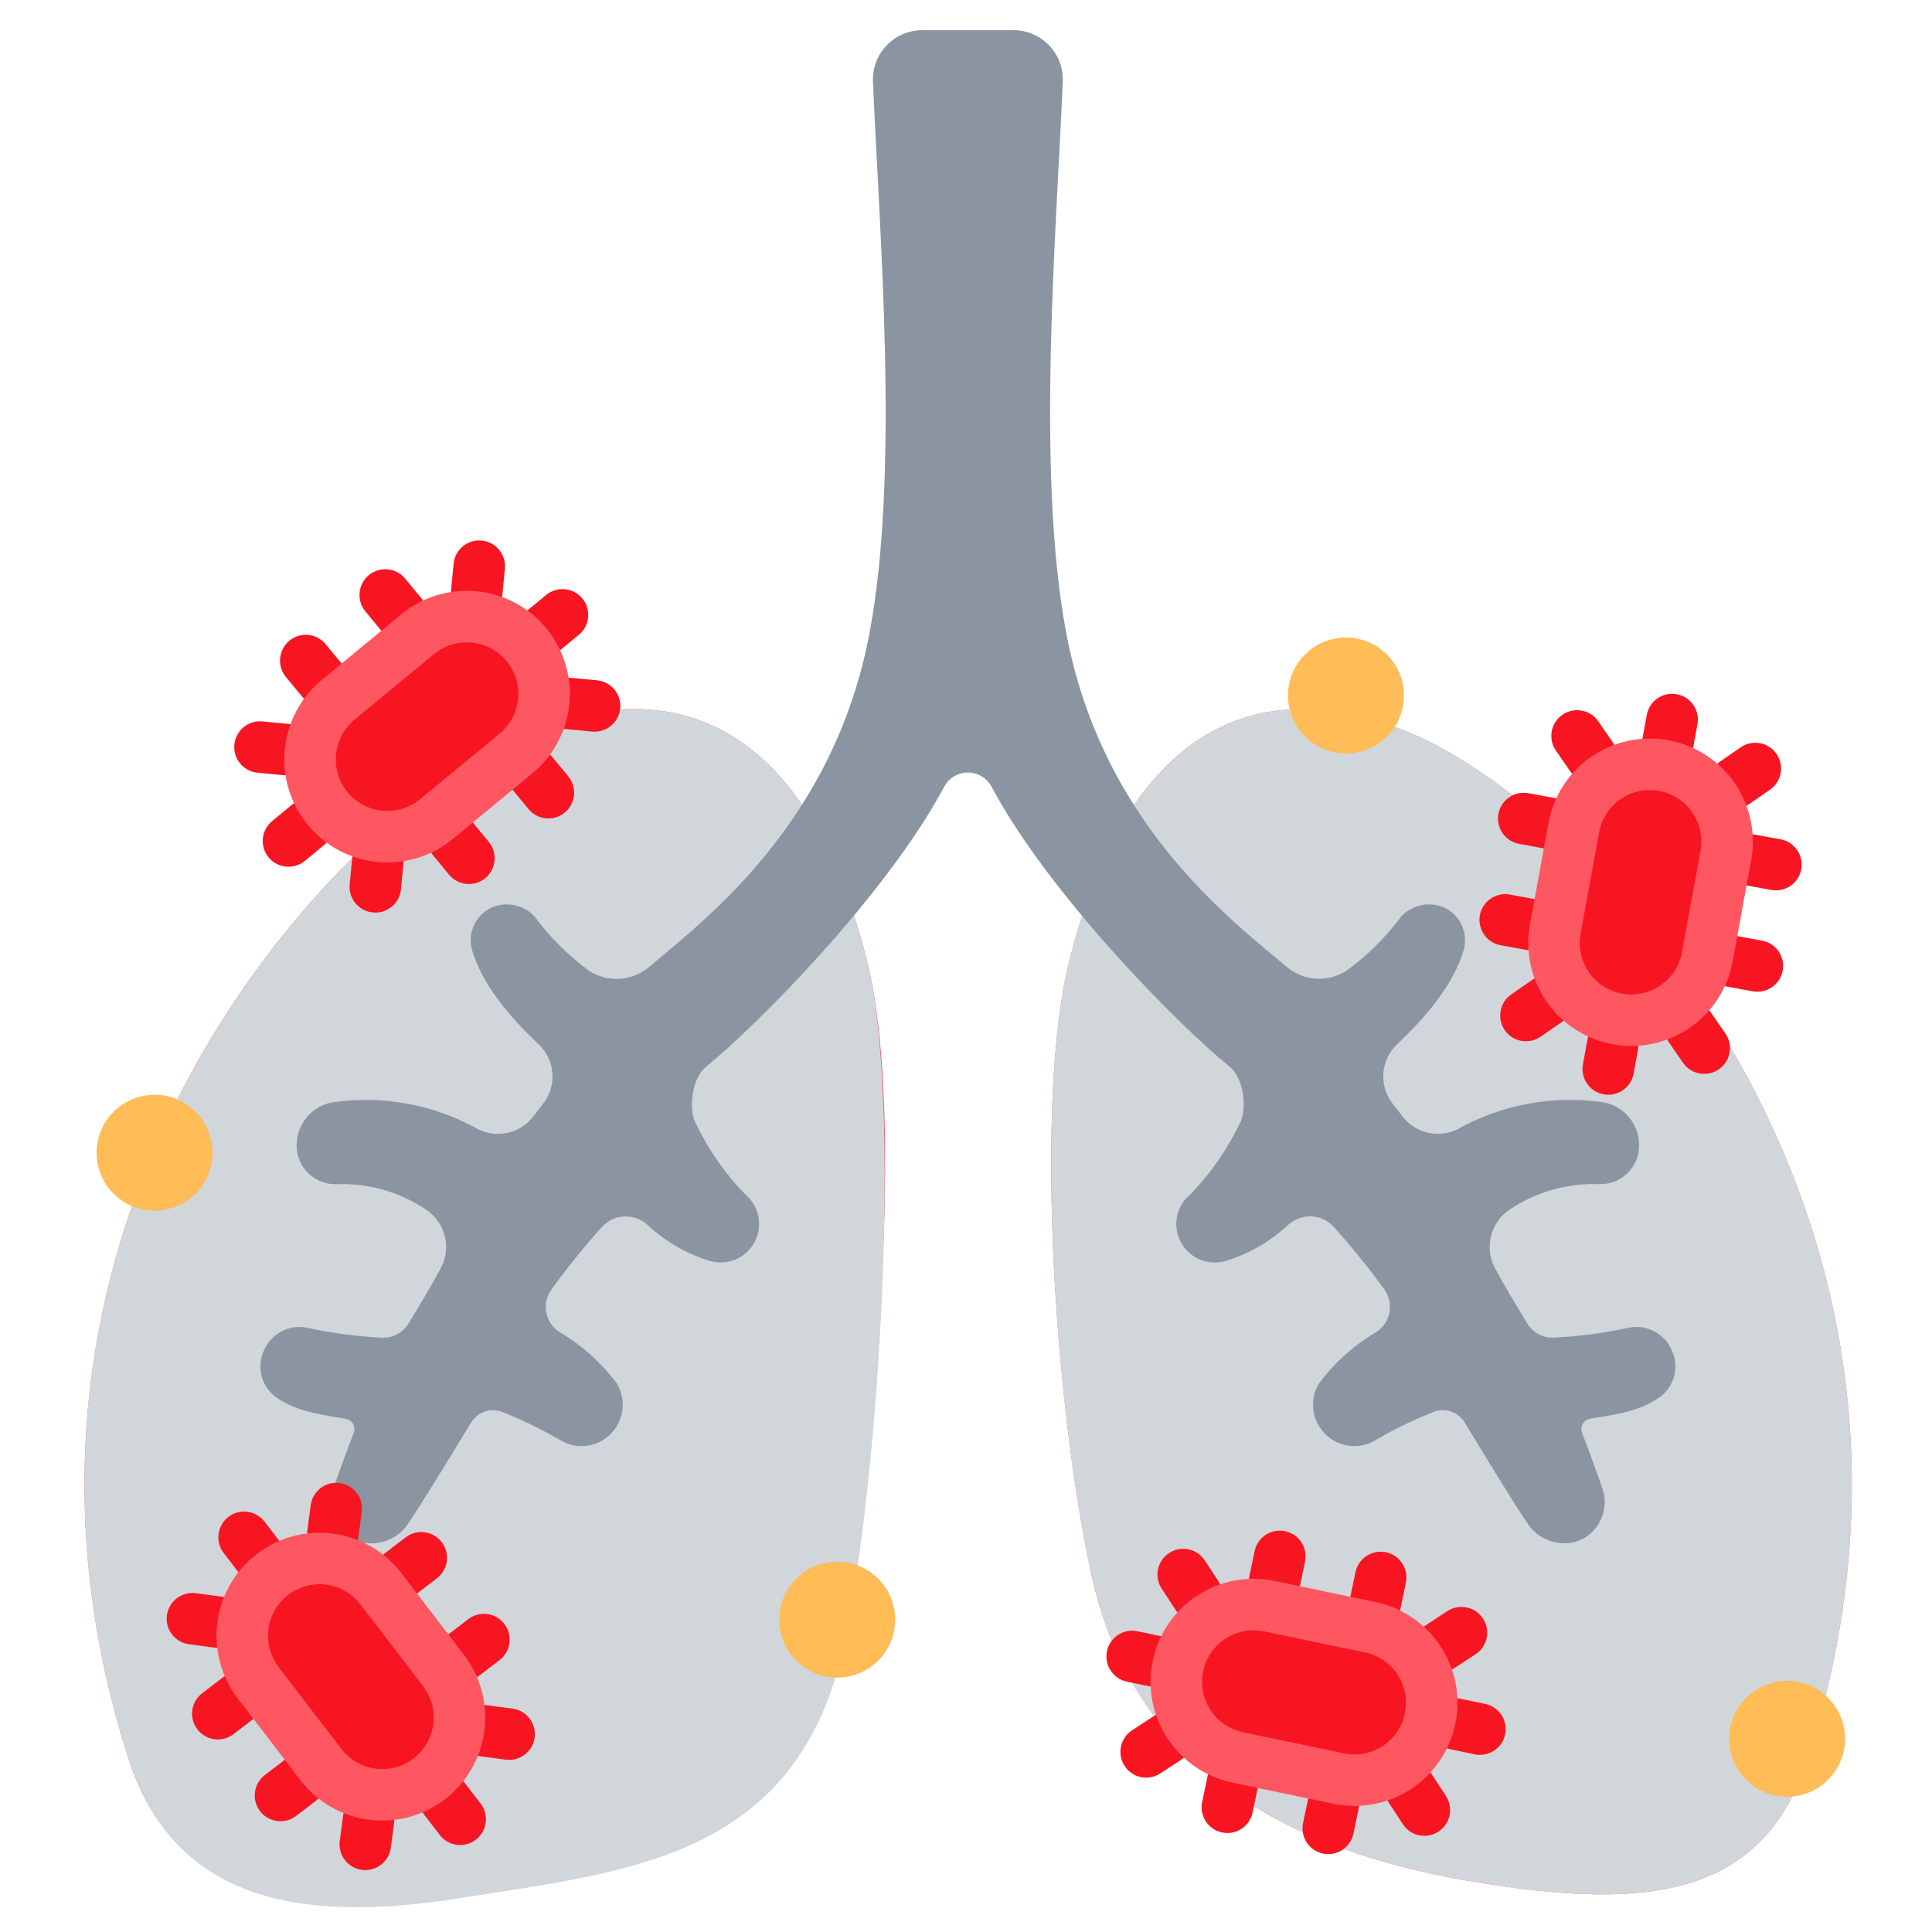 <svg width="600" height="600" viewBox="0 0 600 600" fill="none" xmlns="http://www.w3.org/2000/svg">
<g clip-path="url(#clip0_147_18870)">
<path d="M269.311 298.594C280.092 341.812 273.844 436.477 262.448 488.77C248.016 554.962 192.534 576.562 141.562 584.737C90.989 592.866 53.878 589.983 39.844 546.009C-14.02 377.287 105.469 251.864 163.383 227.606C207.394 209.18 250.27 222.37 269.311 298.594Z" fill="#FF5761"/>
<path d="M332.034 298.594C321.253 341.812 327.501 436.477 338.897 488.77C353.33 554.962 408.811 576.562 459.764 584.737C510.337 592.866 547.448 589.983 561.483 546.009C615.347 377.287 495.858 251.864 437.944 227.606C393.951 209.18 351.094 222.37 332.034 298.594Z" fill="#FF5761"/>
<path d="M515.573 304.842C517.176 304.842 518.475 303.543 518.475 301.941C518.475 300.338 517.176 299.039 515.573 299.039C513.971 299.039 512.672 300.338 512.672 301.941C512.672 303.543 513.971 304.842 515.573 304.842Z" fill="#0C5FC3"/>
<path d="M269.311 298.594C280.092 341.812 273.309 459.23 261.914 511.523C247.481 577.716 193.542 581.325 142.969 589.453C92.395 597.581 53.878 589.983 39.844 546.009C-14.02 377.287 105.469 251.864 163.383 227.606C207.394 209.18 250.27 222.37 269.311 298.594Z" fill="#D1D6DB"/>
<path d="M332.034 298.594C321.253 341.812 327.501 436.477 338.897 488.77C353.33 554.962 408.811 576.562 459.764 584.737C510.337 592.866 547.448 589.983 561.483 546.009C615.347 377.287 495.858 251.864 437.944 227.606C393.951 209.18 351.094 222.37 332.034 298.594Z" fill="#D1D6DB"/>
<path d="M307.917 244.299C307.204 242.975 306.146 241.868 304.854 241.097C303.563 240.325 302.086 239.918 300.582 239.918C299.077 239.918 297.6 240.325 296.309 241.097C295.017 241.868 293.959 242.975 293.247 244.299C275.184 278.204 234.352 319.138 219.515 331.072C214.168 335.364 214.361 345.007 215.715 348.077C219.656 356.535 224.989 364.271 231.494 370.964C233.619 372.752 235.055 375.223 235.557 377.953C236.058 380.683 235.594 383.502 234.243 385.928C232.892 388.353 230.739 390.234 228.153 391.247C225.567 392.26 222.708 392.343 220.067 391.482C212.968 389.24 206.462 385.434 201.032 380.345C199.087 378.589 196.53 377.668 193.912 377.779C191.294 377.89 188.824 379.026 187.037 380.94C181.469 387.132 176.229 393.609 171.337 400.345C170.578 401.365 170.037 402.53 169.747 403.767C169.456 405.004 169.423 406.287 169.649 407.537C169.875 408.788 170.355 409.978 171.06 411.036C171.765 412.093 172.68 412.995 173.747 413.685C180.643 417.744 186.666 423.127 191.468 429.525C192.802 431.663 193.473 434.147 193.395 436.665C193.317 439.182 192.494 441.62 191.03 443.671C189.141 446.381 186.27 448.249 183.025 448.879C179.781 449.51 176.418 448.853 173.651 447.047C168.058 443.832 162.246 441.012 156.259 438.608C154.507 437.839 152.535 437.733 150.71 438.309C148.885 438.885 147.332 440.104 146.34 441.74C140.112 452 130.386 467.933 127.173 472.496C125.617 475.196 123.178 477.279 120.267 478.396C117.355 479.512 114.148 479.594 111.184 478.627C108.009 477.421 105.433 475.02 104.008 471.938C102.583 468.857 102.423 465.341 103.562 462.143C103.873 461.329 107.068 452.123 109.847 444.985C110.021 444.531 110.091 444.045 110.052 443.561C110.013 443.077 109.867 442.608 109.623 442.188C109.379 441.768 109.044 441.408 108.643 441.134C108.242 440.86 107.785 440.68 107.305 440.605C96.807 438.954 91.123 437.732 85.674 433.865C83.548 432.311 82.006 430.088 81.295 427.553C80.584 425.018 80.747 422.318 81.756 419.886L81.857 419.641C82.922 416.969 84.915 414.769 87.47 413.444C90.025 412.119 92.972 411.757 95.773 412.424C103.226 414.03 110.797 415.03 118.411 415.415C120.094 415.524 121.775 415.17 123.27 414.39C124.765 413.61 126.016 412.434 126.888 410.992C130.149 405.601 133.682 399.816 136.846 393.934C138.497 390.911 138.968 387.383 138.168 384.033C137.369 380.683 135.355 377.748 132.516 375.795C124.226 370.166 114.343 367.351 104.329 367.767C102.73 367.795 101.141 367.502 99.657 366.907C98.173 366.312 96.823 365.426 95.687 364.302C94.551 363.178 93.651 361.838 93.041 360.361C92.431 358.884 92.123 357.3 92.135 355.702V355.387C92.193 352.157 93.408 349.055 95.561 346.644C97.713 344.233 100.659 342.673 103.864 342.248C119.207 340.143 134.82 343.079 148.348 350.613C151.234 352.097 154.552 352.516 157.717 351.795C160.882 351.074 163.69 349.259 165.647 346.672C166.651 345.358 167.668 344.044 168.654 342.796C170.776 340.092 171.808 336.693 171.547 333.267C171.287 329.841 169.753 326.637 167.247 324.284C158.209 315.744 149.654 305.672 146.546 294.855C145.847 292.197 146.151 289.375 147.402 286.927C148.653 284.479 150.762 282.578 153.327 281.585C155.512 280.785 157.885 280.649 160.147 281.194C162.409 281.74 164.459 282.943 166.037 284.651C170.829 291.13 176.584 296.838 183.105 301.577C185.825 303.3 189.012 304.14 192.229 303.984C195.446 303.827 198.536 302.68 201.076 300.701C218.822 285.745 258.883 255.773 270.047 196.524C279.449 146.63 273.067 72.101 271.112 25.338C271.022 23.275 271.351 21.216 272.079 19.283C272.807 17.351 273.919 15.586 275.348 14.095C276.777 12.603 278.493 11.416 280.393 10.605C282.293 9.794 284.338 9.375 286.405 9.375H314.758C316.825 9.375 318.87 9.794 320.77 10.605C322.67 11.416 324.387 12.603 325.815 14.095C327.244 15.586 328.356 17.351 329.084 19.283C329.812 21.216 330.141 23.275 330.051 25.338C328.096 72.101 321.723 146.647 331.116 196.524C342.28 255.773 382.354 285.745 400.088 300.662C402.627 302.641 405.717 303.787 408.934 303.944C412.151 304.101 415.338 303.26 418.058 301.538C424.577 296.811 430.334 291.116 435.13 284.651C436.709 282.943 438.759 281.74 441.021 281.194C443.283 280.649 445.656 280.785 447.841 281.585C450.405 282.579 452.513 284.482 453.762 286.931C455.011 289.379 455.314 292.202 454.613 294.859C451.514 305.654 442.958 315.727 433.925 324.271C431.419 326.624 429.885 329.828 429.624 333.254C429.364 336.68 430.396 340.079 432.518 342.783C433.504 344.04 434.521 345.345 435.525 346.658C437.482 349.246 440.29 351.06 443.455 351.781C446.62 352.503 449.938 352.084 452.824 350.6C466.352 343.066 481.965 340.13 497.308 342.235C500.513 342.66 503.459 344.22 505.611 346.631C507.764 349.041 508.979 352.144 509.037 355.374V355.689C509.049 357.287 508.741 358.871 508.131 360.348C507.521 361.824 506.621 363.165 505.485 364.289C504.348 365.413 502.999 366.299 501.514 366.894C500.03 367.489 498.442 367.782 496.843 367.754C486.829 367.338 476.946 370.152 468.656 375.781C465.817 377.735 463.803 380.67 463.003 384.02C462.204 387.37 462.675 390.897 464.325 393.921C467.49 399.802 471.023 405.588 474.284 410.979C475.156 412.421 476.407 413.597 477.902 414.377C479.397 415.157 481.078 415.511 482.761 415.402C490.375 415.017 497.946 414.016 505.399 412.411C508.199 411.744 511.146 412.106 513.702 413.431C516.257 414.756 518.249 416.956 519.315 419.628L519.416 419.873C520.425 422.305 520.588 425.005 519.877 427.54C519.166 430.075 517.624 432.298 515.497 433.852C510.049 437.719 504.365 438.941 493.867 440.592C493.387 440.667 492.931 440.848 492.53 441.123C492.129 441.397 491.795 441.757 491.551 442.176C491.308 442.596 491.161 443.065 491.122 443.548C491.083 444.032 491.152 444.518 491.325 444.972C494.113 452.11 497.303 461.315 497.61 462.13C498.749 465.328 498.589 468.844 497.164 471.925C495.739 475.007 493.163 477.408 489.988 478.614C487.024 479.581 483.816 479.499 480.905 478.382C477.994 477.266 475.555 475.183 473.999 472.483C470.786 467.92 461.06 451.987 454.832 441.726C453.84 440.091 452.287 438.872 450.462 438.296C448.637 437.72 446.665 437.826 444.913 438.595C438.926 440.999 433.114 443.819 427.521 447.034C424.753 448.839 421.391 449.497 418.147 448.866C414.902 448.236 412.031 446.368 410.142 443.658C408.678 441.607 407.855 439.169 407.777 436.651C407.699 434.134 408.37 431.649 409.704 429.512C414.506 423.114 420.528 417.73 427.425 413.672C428.492 412.982 429.407 412.08 430.112 411.023C430.816 409.965 431.297 408.774 431.523 407.524C431.749 406.274 431.715 404.99 431.425 403.753C431.135 402.516 430.594 401.352 429.835 400.332C424.943 393.596 419.703 387.118 414.135 380.927C412.347 379.013 409.878 377.877 407.26 377.766C404.642 377.654 402.084 378.576 400.14 380.332C394.71 385.421 388.204 389.227 381.105 391.468C378.455 392.362 375.576 392.3 372.967 391.293C370.358 390.287 368.184 388.4 366.823 385.959C365.461 383.519 364.998 380.679 365.513 377.933C366.028 375.186 367.489 372.707 369.643 370.925C376.147 364.232 381.481 356.495 385.422 348.038C386.776 344.972 386.969 335.338 381.622 331.033C366.812 319.138 325.979 278.204 307.917 244.299Z" fill="#8B95A1"/>
<path d="M440.711 515.72C438.989 513.08 436.764 510.806 434.163 509.029C431.561 507.251 428.634 506.004 425.549 505.36L394.226 498.814C387.995 497.512 381.503 498.738 376.176 502.223C370.85 505.708 367.126 511.166 365.824 517.397C364.522 523.627 365.748 530.12 369.233 535.446C372.718 540.773 378.177 544.497 384.407 545.799L415.731 552.345C417.711 552.779 419.744 552.929 421.767 552.789C426.047 552.62 430.198 551.283 433.772 548.923C436.411 547.201 438.685 544.976 440.462 542.374C442.24 539.772 443.487 536.845 444.131 533.761C444.776 530.677 444.805 527.496 444.218 524.4C443.631 521.304 442.439 518.354 440.711 515.72Z" fill="#F81522"/>
<path d="M444.132 533.761C445.036 529.436 449.275 526.662 453.6 527.566L461.235 529.162C465.56 530.065 468.333 534.304 467.429 538.629C466.525 542.954 462.287 545.727 457.962 544.823L450.327 543.228C446.002 542.324 443.229 538.085 444.132 533.761Z" fill="#F81522"/>
<path d="M343.778 512.789C344.682 508.464 348.92 505.691 353.245 506.594L360.88 508.19C365.205 509.094 367.978 513.332 367.075 517.657C366.171 521.982 361.932 524.755 357.607 523.852L349.972 522.256C345.647 521.352 342.874 517.114 343.778 512.789Z" fill="#F81522"/>
<path d="M440.643 515.693C438.224 511.996 439.26 507.038 442.958 504.619L449.485 500.348C453.182 497.929 458.14 498.965 460.559 502.663C462.978 506.36 461.942 511.318 458.245 513.737L451.718 518.008C448.021 520.427 443.062 519.391 440.643 515.693Z" fill="#F81522"/>
<path d="M420.95 488.257C421.854 483.932 426.093 481.158 430.418 482.062C434.743 482.966 437.516 487.205 436.612 491.53L435.017 499.165C434.113 503.489 429.874 506.263 425.549 505.359C421.224 504.455 418.451 500.217 419.355 495.892L420.95 488.257Z" fill="#F81522"/>
<path d="M406.263 558.539C407.167 554.214 411.406 551.441 415.73 552.344C420.055 553.248 422.829 557.487 421.925 561.812L420.329 569.447C419.426 573.772 415.187 576.545 410.862 575.641C406.537 574.737 403.764 570.499 404.668 566.174L406.263 558.539Z" fill="#F81522"/>
<path d="M431.385 559.981C428.966 556.283 430.002 551.325 433.7 548.906C437.397 546.487 442.355 547.523 444.774 551.22L449.045 557.747C451.464 561.445 450.427 566.403 446.73 568.822C443.033 571.241 438.075 570.205 435.656 566.508L431.385 559.981Z" fill="#F81522"/>
<path d="M360.77 493.365C358.351 489.668 359.388 484.71 363.085 482.291C366.782 479.872 371.74 480.908 374.159 484.605L378.43 491.132C380.849 494.829 379.813 499.788 376.116 502.207C372.418 504.626 367.46 503.59 365.041 499.892L360.77 493.365Z" fill="#F81522"/>
<path d="M389.627 481.711C390.531 477.386 394.77 474.613 399.095 475.516C403.419 476.42 406.193 480.659 405.289 484.984L403.693 492.619C402.79 496.944 398.551 499.717 394.226 498.813C389.901 497.909 387.128 493.671 388.032 489.346L389.627 481.711Z" fill="#F81522"/>
<path d="M374.94 551.993C375.844 547.668 380.082 544.895 384.407 545.799C388.732 546.702 391.505 550.941 390.602 555.266L389.006 562.901C388.102 567.226 383.864 569.999 379.539 569.095C375.214 568.192 372.441 563.953 373.344 559.628L374.94 551.993Z" fill="#F81522"/>
<path d="M349.258 548.44C346.839 544.743 347.875 539.785 351.572 537.366L358.099 533.095C361.796 530.676 366.755 531.713 369.174 535.41C371.593 539.107 370.556 544.065 366.859 546.484L360.332 550.755C356.635 553.174 351.677 552.138 349.258 548.44Z" fill="#F81522"/>
<path d="M414.094 560.175L382.771 553.629C374.463 551.893 367.186 546.928 362.539 539.826C357.892 532.724 356.257 524.067 357.993 515.76C359.729 507.452 364.694 500.175 371.796 495.528C378.898 490.881 387.555 489.246 395.862 490.982L427.186 497.528C435.493 499.264 442.771 504.229 447.417 511.331C452.064 518.433 453.699 527.09 451.963 535.397C450.227 543.705 445.262 550.982 438.16 555.629C431.058 560.276 422.402 561.911 414.094 560.175ZM392.589 506.644C388.436 505.776 384.107 506.594 380.556 508.917C377.005 511.24 374.523 514.879 373.655 519.033C372.787 523.187 373.604 527.515 375.928 531.066C378.251 534.617 381.89 537.099 386.044 537.967L417.367 544.513C421.521 545.381 425.849 544.564 429.4 542.24C432.951 539.917 435.434 536.278 436.302 532.124C437.17 527.971 436.352 523.642 434.029 520.091C431.705 516.54 428.067 514.058 423.913 513.19L392.589 506.644Z" fill="#FF5761"/>
<path d="M142.479 536.548C142.898 533.425 142.696 530.25 141.884 527.205C141.073 524.16 139.669 521.305 137.752 518.804L118.288 493.404C114.417 488.351 108.697 485.044 102.387 484.209C96.076 483.374 89.693 485.08 84.641 488.951C79.588 492.823 76.281 498.543 75.446 504.853C74.611 511.163 76.316 517.547 80.188 522.599L99.651 547.999C100.869 549.621 102.311 551.061 103.936 552.275C107.289 554.94 111.307 556.636 115.555 557.179C118.678 557.597 121.853 557.394 124.898 556.583C127.943 555.772 130.797 554.367 133.299 552.451C135.8 550.534 137.898 548.143 139.473 545.414C141.049 542.685 142.07 539.672 142.479 536.548Z" fill="#F81522"/>
<path d="M133.299 552.452C136.806 549.764 141.828 550.429 144.515 553.936L149.26 560.127C151.947 563.634 151.282 568.656 147.775 571.343C144.268 574.031 139.247 573.366 136.559 569.859L131.815 563.668C129.128 560.161 129.792 555.139 133.299 552.452Z" fill="#F81522"/>
<path d="M70.942 471.074C74.449 468.387 79.47 469.051 82.158 472.558L86.902 478.749C89.589 482.256 88.925 487.278 85.418 489.965C81.911 492.653 76.889 491.988 74.202 488.481L69.457 482.29C66.77 478.783 67.435 473.761 70.942 471.074Z" fill="#F81522"/>
<path d="M142.446 536.484C143.025 532.104 147.046 529.023 151.426 529.602L159.159 530.625C163.539 531.205 166.62 535.226 166.04 539.606C165.46 543.986 161.44 547.067 157.06 546.487L149.327 545.464C144.947 544.884 141.866 540.864 142.446 536.484Z" fill="#F81522"/>
<path d="M145.428 502.843C148.935 500.156 153.956 500.821 156.643 504.328C159.331 507.835 158.666 512.856 155.159 515.544L148.968 520.288C145.461 522.975 140.439 522.311 137.752 518.804C135.065 515.297 135.729 510.275 139.236 507.588L145.428 502.843Z" fill="#F81522"/>
<path d="M88.436 546.515C91.943 543.828 96.964 544.492 99.651 547.999C102.339 551.507 101.674 556.528 98.167 559.215L91.976 563.96C88.469 566.647 83.448 565.982 80.76 562.475C78.073 558.968 78.737 553.947 82.244 551.26L88.436 546.515Z" fill="#F81522"/>
<path d="M106.531 564.001C107.11 559.621 111.131 556.54 115.511 557.12C119.891 557.699 122.972 561.72 122.392 566.1L121.369 573.833C120.789 578.213 116.769 581.294 112.389 580.714C108.009 580.134 104.928 576.114 105.507 571.734L106.531 564.001Z" fill="#F81522"/>
<path d="M96.493 467.444C97.073 463.063 101.093 459.983 105.474 460.562C109.854 461.142 112.935 465.162 112.355 469.543L111.332 477.275C110.752 481.655 106.731 484.736 102.351 484.156C97.971 483.577 94.89 479.556 95.47 475.176L96.493 467.444Z" fill="#F81522"/>
<path d="M125.964 477.443C129.471 474.756 134.492 475.42 137.18 478.927C139.867 482.434 139.203 487.456 135.696 490.143L129.504 494.887C125.997 497.575 120.976 496.91 118.288 493.403C115.601 489.896 116.266 484.875 119.773 482.187L125.964 477.443Z" fill="#F81522"/>
<path d="M68.972 521.115C72.479 518.428 77.501 519.092 80.188 522.599C82.876 526.106 82.211 531.128 78.704 533.815L72.513 538.559C69.006 541.247 63.984 540.582 61.297 537.075C58.609 533.568 59.274 528.546 62.781 525.859L68.972 521.115Z" fill="#F81522"/>
<path d="M51.83 501.664C52.41 497.284 56.43 494.203 60.81 494.783L68.543 495.806C72.923 496.386 76.004 500.406 75.424 504.786C74.845 509.167 70.824 512.247 66.444 511.668L58.711 510.645C54.331 510.065 51.25 506.044 51.83 501.664Z" fill="#F81522"/>
<path d="M93.302 552.865L73.838 527.465C68.676 520.728 66.401 512.217 67.515 503.804C68.628 495.39 73.038 487.763 79.775 482.601C86.511 477.439 95.023 475.165 103.436 476.278C111.85 477.391 119.477 481.801 124.639 488.538L144.102 513.938C149.264 520.675 151.539 529.186 150.425 537.6C149.312 546.013 144.902 553.64 138.165 558.802C131.429 563.964 122.918 566.238 114.504 565.125C106.09 564.012 98.464 559.602 93.302 552.865ZM111.938 498.27C109.357 494.901 105.544 492.696 101.337 492.14C97.13 491.583 92.875 492.72 89.507 495.301C86.138 497.882 83.933 501.696 83.377 505.902C82.82 510.109 83.957 514.365 86.538 517.733L106.002 543.133C108.583 546.502 112.396 548.707 116.603 549.263C120.81 549.82 125.065 548.683 128.434 546.102C131.802 543.521 134.007 539.707 134.564 535.501C135.12 531.294 133.983 527.038 131.402 523.67L111.938 498.27Z" fill="#FF5761"/>
<path d="M118.005 259.721C121.141 260.027 124.307 259.71 127.32 258.789C130.334 257.869 133.136 256.363 135.567 254.357L160.248 233.99C165.158 229.939 168.257 224.103 168.864 217.767C169.471 211.431 167.536 205.113 163.485 200.203C159.433 195.294 153.598 192.195 147.262 191.588C140.925 190.981 134.608 192.916 129.698 196.967L105.016 217.334C103.439 218.609 102.052 220.103 100.898 221.77C98.356 225.217 96.806 229.294 96.416 233.558C96.111 236.695 96.428 239.86 97.349 242.874C98.269 245.887 99.775 248.689 101.781 251.12C103.787 253.55 106.252 255.561 109.036 257.037C111.82 258.513 114.867 259.425 118.005 259.721Z" fill="#F81522"/>
<path d="M101.78 251.121C104.592 254.528 104.109 259.571 100.701 262.383L94.685 267.347C91.277 270.159 86.235 269.676 83.423 266.268C80.611 262.861 81.094 257.818 84.502 255.006L90.518 250.042C93.926 247.23 98.968 247.713 101.78 251.121Z" fill="#F81522"/>
<path d="M180.856 185.869C183.668 189.276 183.185 194.319 179.778 197.131L173.761 202.095C170.354 204.907 165.311 204.424 162.499 201.016C159.687 197.609 160.17 192.566 163.578 189.754L169.594 184.79C173.002 181.978 178.044 182.461 180.856 185.869Z" fill="#F81522"/>
<path d="M118.067 259.685C122.465 260.107 125.689 264.014 125.268 268.412L124.524 276.176C124.103 280.574 120.196 283.798 115.798 283.377C111.4 282.956 108.176 279.049 108.597 274.651L109.341 266.886C109.762 262.488 113.669 259.264 118.067 259.685Z" fill="#F81522"/>
<path d="M151.793 261.452C154.605 264.859 154.122 269.902 150.714 272.714C147.306 275.526 142.264 275.043 139.452 271.635L134.488 265.619C131.676 262.211 132.159 257.169 135.566 254.357C138.974 251.545 144.017 252.028 146.829 255.435L151.793 261.452Z" fill="#F81522"/>
<path d="M106.095 206.072C108.907 209.48 108.424 214.522 105.016 217.334C101.608 220.146 96.566 219.663 93.754 216.255L88.79 210.239C85.978 206.831 86.461 201.789 89.868 198.977C93.276 196.165 98.319 196.648 101.131 200.056L106.095 206.072Z" fill="#F81522"/>
<path d="M89.273 224.786C93.671 225.207 96.895 229.114 96.474 233.512C96.052 237.911 92.145 241.134 87.747 240.713L79.983 239.969C75.585 239.548 72.361 235.641 72.782 231.243C73.203 226.845 77.11 223.621 81.508 224.042L89.273 224.786Z" fill="#F81522"/>
<path d="M185.406 211.272C189.804 211.694 193.028 215.601 192.606 219.999C192.185 224.397 188.278 227.621 183.88 227.199L176.116 226.456C171.717 226.034 168.494 222.128 168.915 217.729C169.336 213.331 173.243 210.107 177.641 210.529L185.406 211.272Z" fill="#F81522"/>
<path d="M176.475 241.085C179.287 244.493 178.804 249.535 175.396 252.348C171.988 255.16 166.946 254.677 164.134 251.269L159.17 245.253C156.358 241.845 156.841 236.803 160.248 233.99C163.656 231.178 168.698 231.661 171.511 235.069L176.475 241.085Z" fill="#F81522"/>
<path d="M130.777 185.706C133.589 189.113 133.106 194.156 129.698 196.968C126.29 199.78 121.248 199.297 118.436 195.889L113.472 189.873C110.66 186.465 111.143 181.423 114.55 178.611C117.958 175.799 123 176.281 125.813 179.689L130.777 185.706Z" fill="#F81522"/>
<path d="M149.597 167.873C153.995 168.294 157.219 172.201 156.798 176.599L156.054 184.364C155.633 188.762 151.726 191.986 147.327 191.565C142.929 191.143 139.705 187.236 140.127 182.838L140.87 175.074C141.292 170.676 145.199 167.452 149.597 167.873Z" fill="#F81522"/>
<path d="M99.925 211.164L124.606 190.797C131.153 185.396 139.576 182.816 148.024 183.625C156.473 184.434 164.254 188.566 169.655 195.112C175.057 201.658 177.637 210.082 176.828 218.53C176.018 226.978 171.886 234.759 165.34 240.161L140.658 260.528C134.112 265.929 125.689 268.509 117.24 267.7C108.792 266.891 101.011 262.759 95.61 256.213C90.208 249.667 87.628 241.243 88.437 232.795C89.246 224.346 93.379 216.566 99.925 211.164ZM155.157 227.82C158.43 225.119 160.496 221.229 160.9 217.005C161.305 212.78 160.015 208.569 157.314 205.296C154.613 202.023 150.723 199.956 146.499 199.552C142.275 199.147 138.063 200.437 134.79 203.138L110.108 223.505C106.835 226.206 104.769 230.096 104.364 234.32C103.96 238.544 105.25 242.756 107.951 246.029C110.651 249.302 114.542 251.368 118.766 251.773C122.99 252.178 127.202 250.887 130.475 248.187L155.157 227.82Z" fill="#FF5761"/>
<path d="M520.249 312.57C522.845 310.783 525.062 308.501 526.773 305.855C528.485 303.209 529.658 300.252 530.224 297.152L535.977 265.673C537.121 259.412 535.732 252.952 532.113 247.716C528.495 242.479 522.945 238.894 516.683 237.75C510.422 236.605 503.962 237.995 498.725 241.613C493.488 245.232 489.904 250.782 488.759 257.044L483.006 288.522C482.621 290.513 482.523 292.549 482.714 294.568C482.991 298.842 484.433 302.958 486.882 306.471C488.67 309.066 490.952 311.283 493.597 312.994C496.243 314.706 499.201 315.878 502.3 316.445C505.4 317.011 508.581 316.961 511.661 316.296C514.741 315.631 517.659 314.365 520.249 312.57Z" fill="#F81522"/>
<path d="M502.3 316.445C506.646 317.24 509.526 321.407 508.731 325.753L507.329 333.426C506.535 337.773 502.367 340.652 498.021 339.858C493.675 339.063 490.795 334.896 491.59 330.55L492.992 322.877C493.786 318.531 497.954 315.651 502.3 316.445Z" fill="#F81522"/>
<path d="M520.732 215.594C525.078 216.388 527.958 220.556 527.164 224.902L525.761 232.575C524.967 236.921 520.799 239.8 516.453 239.006C512.107 238.212 509.228 234.044 510.022 229.698L511.424 222.025C512.219 217.679 516.386 214.8 520.732 215.594Z" fill="#F81522"/>
<path d="M520.274 312.502C523.909 309.99 528.892 310.901 531.403 314.536L535.837 320.953C538.349 324.588 537.438 329.571 533.803 332.082C530.168 334.594 525.185 333.683 522.674 330.048L518.24 323.631C515.728 319.996 516.639 315.013 520.274 312.502Z" fill="#F81522"/>
<path d="M547.205 292.122C551.551 292.917 554.43 297.084 553.636 301.43C552.842 305.776 548.674 308.656 544.328 307.862L536.655 306.459C532.309 305.665 529.429 301.498 530.224 297.151C531.018 292.805 535.185 289.926 539.532 290.72L547.205 292.122Z" fill="#F81522"/>
<path d="M476.575 279.214C480.921 280.008 483.8 284.176 483.006 288.522C482.212 292.868 478.044 295.748 473.698 294.953L466.025 293.551C461.679 292.757 458.8 288.589 459.594 284.243C460.388 279.897 464.556 277.017 468.902 277.812L476.575 279.214Z" fill="#F81522"/>
<path d="M475.767 304.364C479.402 301.852 484.385 302.763 486.896 306.398C489.408 310.033 488.497 315.016 484.862 317.527L478.445 321.961C474.81 324.473 469.827 323.562 467.316 319.927C464.804 316.292 465.715 311.31 469.35 308.798L475.767 304.364Z" fill="#F81522"/>
<path d="M540.579 232.091C544.214 229.579 549.197 230.49 551.709 234.125C554.22 237.76 553.31 242.742 549.675 245.254L543.258 249.688C539.623 252.2 534.64 251.289 532.128 247.654C529.617 244.019 530.527 239.036 534.162 236.525L540.579 232.091Z" fill="#F81522"/>
<path d="M552.958 260.644C557.304 261.438 560.184 265.605 559.389 269.952C558.595 274.298 554.428 277.177 550.081 276.383L542.408 274.981C538.062 274.186 535.183 270.019 535.977 265.673C536.772 261.326 540.939 258.447 545.285 259.241L552.958 260.644Z" fill="#F81522"/>
<path d="M482.328 247.736C486.674 248.53 489.554 252.697 488.759 257.043C487.965 261.39 483.798 264.269 479.451 263.475L471.778 262.072C467.432 261.278 464.553 257.111 465.347 252.765C466.141 248.418 470.309 245.539 474.655 246.333L482.328 247.736Z" fill="#F81522"/>
<path d="M485.231 221.971C488.866 219.46 493.849 220.371 496.36 224.006L500.794 230.423C503.306 234.058 502.395 239.04 498.76 241.552C495.125 244.064 490.142 243.153 487.631 239.518L483.197 233.101C480.685 229.466 481.596 224.483 485.231 221.971Z" fill="#F81522"/>
<path d="M475.136 287.084L480.889 255.605C482.415 247.256 487.195 239.856 494.177 235.031C501.16 230.207 509.773 228.354 518.121 229.88C526.47 231.405 533.87 236.185 538.695 243.168C543.519 250.15 545.372 258.763 543.847 267.111L538.093 298.59C536.568 306.939 531.788 314.339 524.805 319.164C517.823 323.988 509.21 325.841 500.862 324.315C492.513 322.789 485.112 318.01 480.288 311.027C475.464 304.045 473.61 295.432 475.136 287.084ZM528.107 264.235C528.87 260.06 527.944 255.754 525.532 252.263C523.119 248.772 519.419 246.382 515.245 245.619C511.07 244.856 506.764 245.783 503.273 248.195C499.782 250.607 497.392 254.307 496.629 258.482L490.876 289.96C490.113 294.134 491.039 298.441 493.451 301.932C495.864 305.423 499.564 307.813 503.738 308.576C507.913 309.339 512.219 308.412 515.71 306C519.201 303.588 521.591 299.888 522.354 295.713L528.107 264.235Z" fill="#FF5761"/>
<circle cx="260" cy="503" r="18" fill="#FFBC57"/>
<circle cx="418" cy="216" r="18" fill="#FFBC57"/>
<circle cx="48" cy="358" r="18" fill="#FFBC57"/>
<circle cx="555" cy="540" r="18" fill="#FFBC57"/>
</g>
<defs>
<clipPath id="clip0_147_18870">
<rect width="600" height="600" fill="white"/>
</clipPath>
</defs>
</svg>
